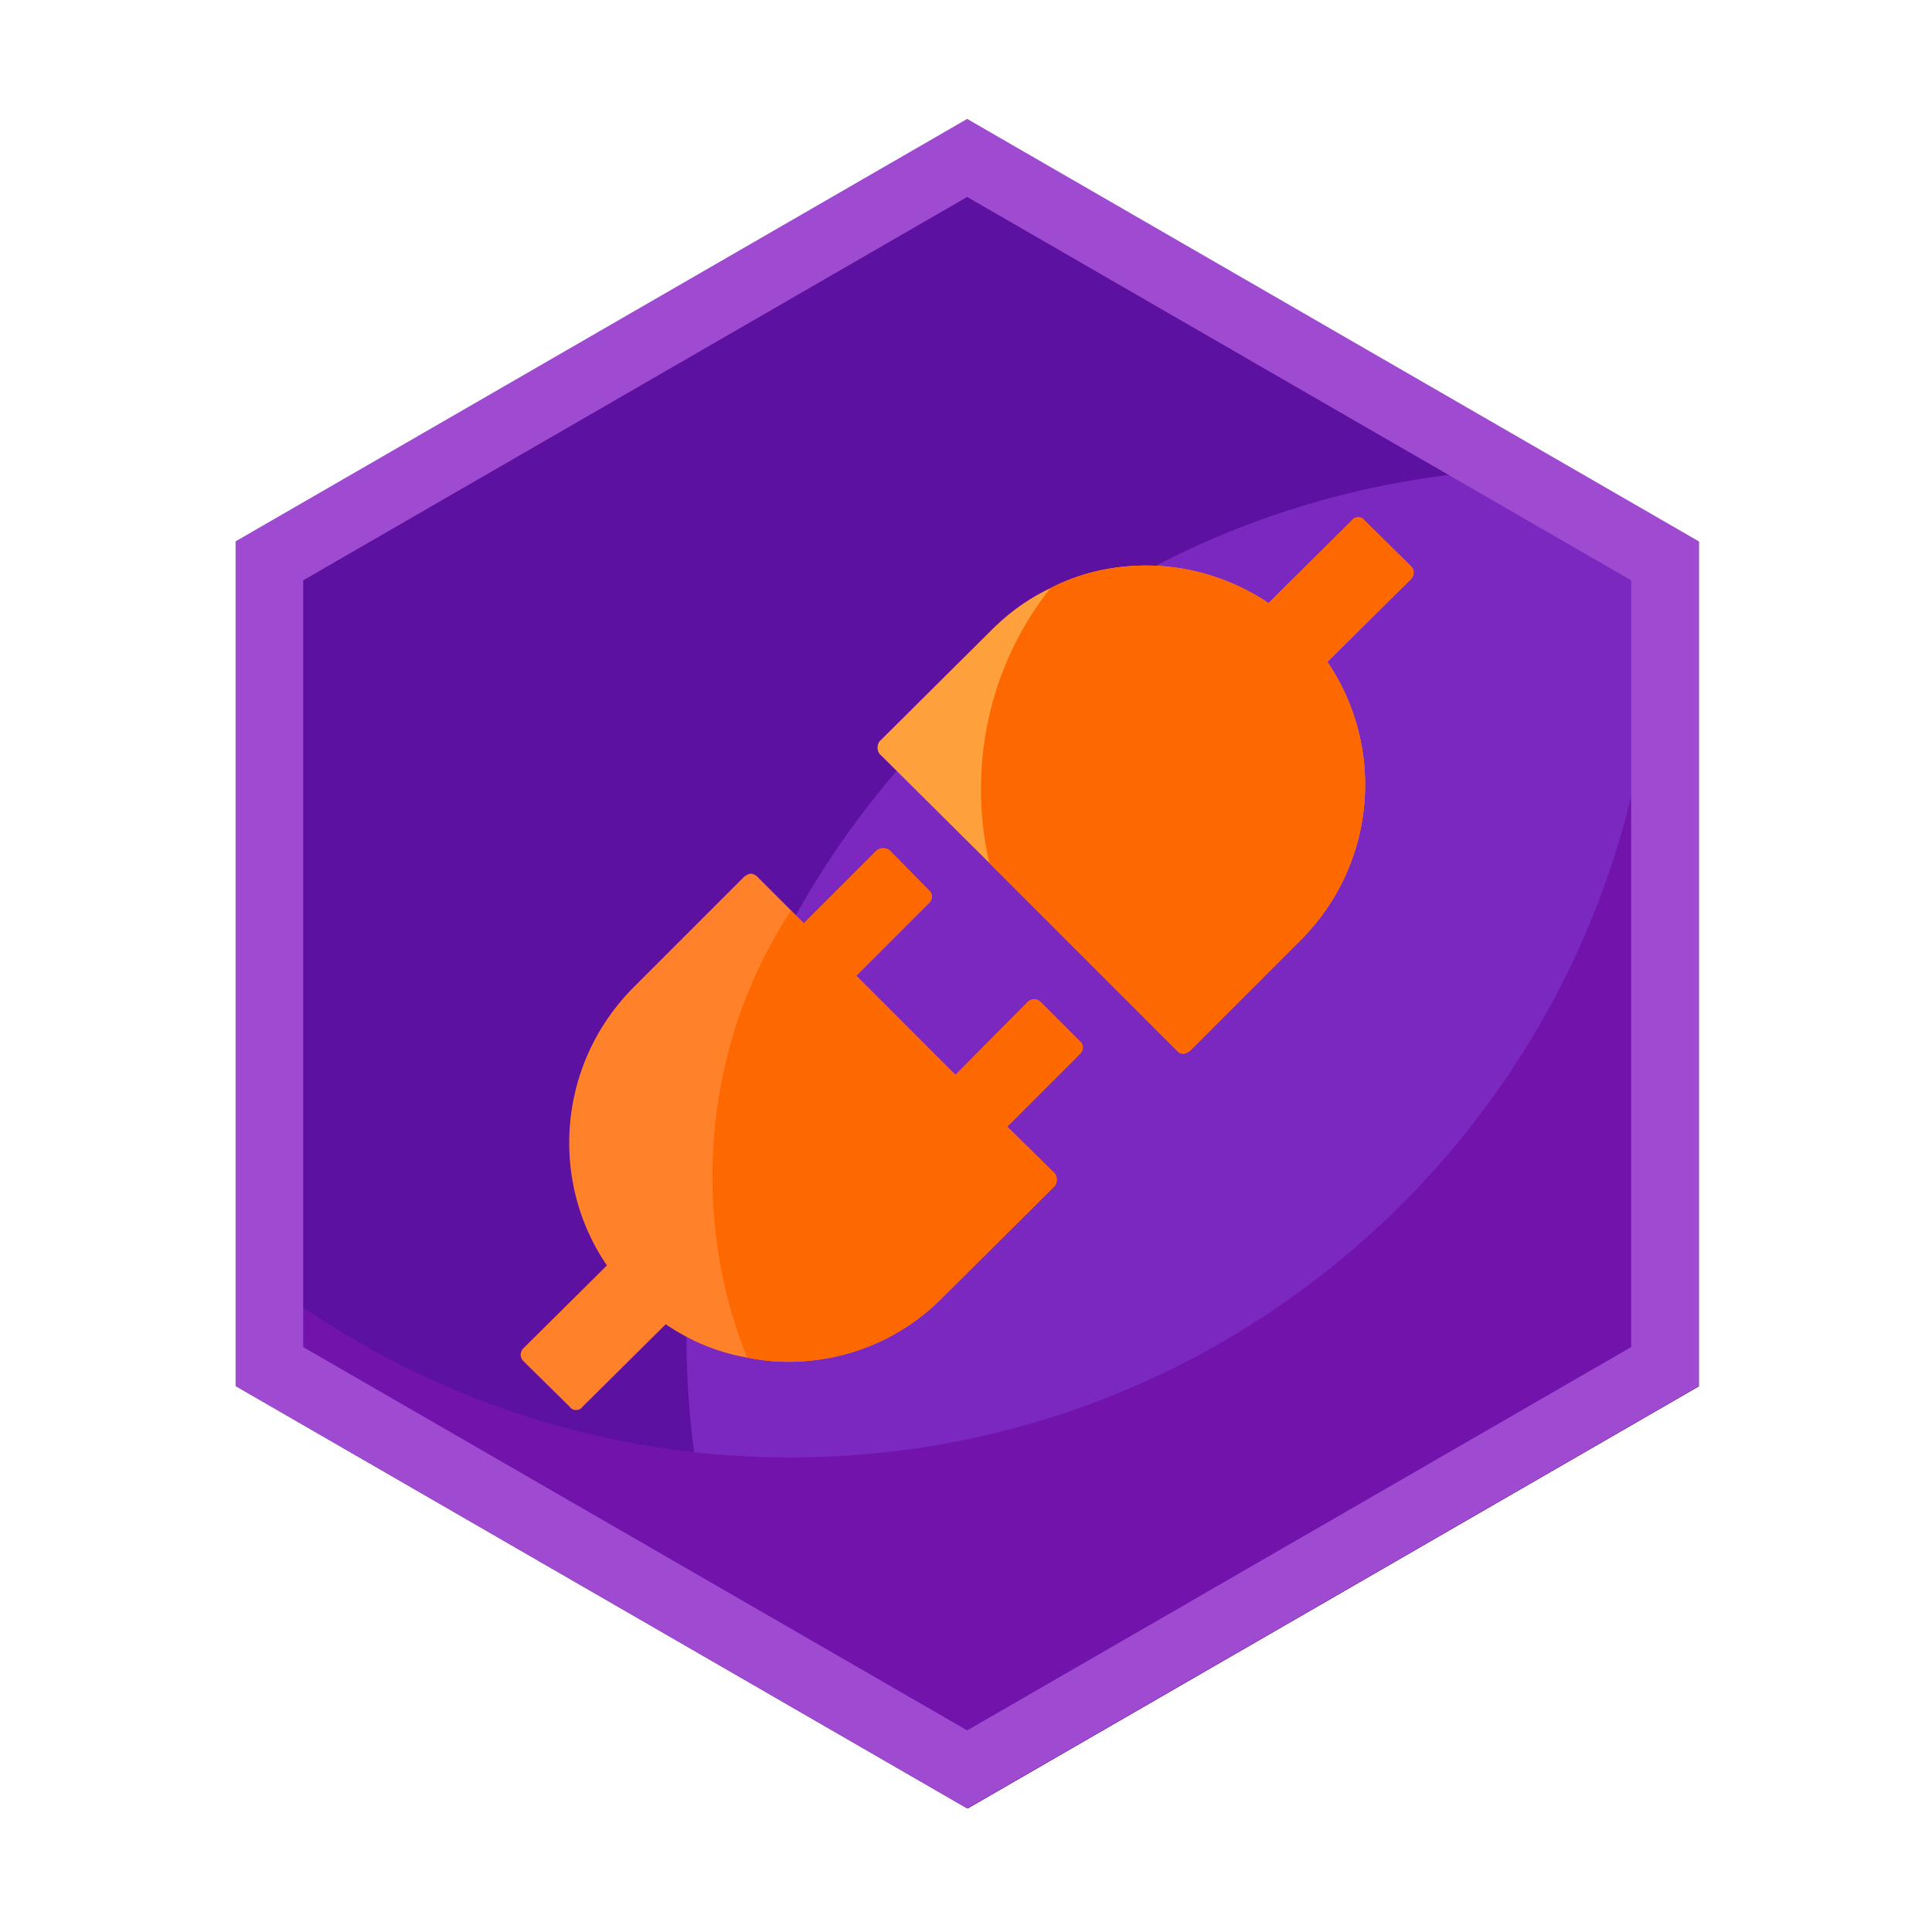<?xml version="1.0" standalone="no"?><!DOCTYPE svg PUBLIC "-//W3C//DTD SVG 1.1//EN" "http://www.w3.org/Graphics/SVG/1.1/DTD/svg11.dtd"><svg t="1686867932267" class="icon" viewBox="0 0 1024 1024" version="1.1" xmlns="http://www.w3.org/2000/svg" p-id="16702" xmlns:xlink="http://www.w3.org/1999/xlink" width="200" height="200"><path d="M512.84 63.56L125.32 287.3v447.47l387.52 223.74 387.53-223.74V287.3z" fill="#5D11A0" p-id="16703"></path><path d="M363.86 708.96c0 66.41 14.33 129.37 39.62 186.41l109.37 63.14 387.52-223.74V287.3l-66.77-38.55c-3.05-0.06-6-0.46-9.07-0.46-254.42 0-460.67 206.25-460.67 460.67z" fill="#7A28BF" p-id="16704"></path><path d="M875.35 272.86c1.2 13.52 2.07 27.13 2.07 40.96 0 253.32-205.36 458.68-458.68 458.68-111.63 0-213.88-39.95-293.41-106.24v68.51l387.52 223.74 387.52-223.74V287.3l-25.02-14.44z" fill="#7214AC" p-id="16705"></path><path d="M512.62 958.51L124.87 734.66V286.92L512.62 63.03l387.75 223.89v447.74L512.62 958.51zM160.69 713.98l351.93 203.17 351.93-203.17V307.6L512.62 104.39 160.69 307.6v406.38z" fill="#9E4AD1" p-id="16706"></path><path d="M747.85 306.89l-44.3 43.93c30.79 45.43 25.91 107.01-13.89 147.18l-58.95 58.95c-1.13 0.75-2.25 1.5-3.38 1.5s-2.63-0.38-3.38-1.5l-99.5-99.5-58.2-57.82c-1.5-1.88-1.5-4.88 0-6.76l59.32-58.95c9.39-9.39 19.9-16.89 31.16-22.15 15.77-8.26 33.41-12.02 50.69-12.02 23.28 0 45.81 7.13 64.96 19.9l44.3-43.93c0.75-1.13 1.88-1.5 3.38-1.5 1.13 0 2.25 0.38 3 1.5l24.78 24.41a4.765 4.765 0 0 1 0.01 6.76z" fill="#FEA13C" p-id="16707"></path><path d="M572.5 558.45l-38.67 38.67 25.16 24.78c1.5 1.88 1.5 4.88 0 6.76l-59.32 58.95c-22.53 22.9-52.19 34.17-81.85 34.17-7.51 0-14.64-0.75-21.78-2.25-15.39-2.63-30.04-8.64-43.18-17.65l-44.31 43.93c-0.75 1.13-1.88 1.5-3.38 1.5-1.13 0-2.25-0.38-3-1.5l-24.78-24.41a4.756 4.756 0 0 1 0-6.76l44.3-43.93c-30.79-45.06-25.91-107.01 13.89-147.18l58.95-58.95c1.13-0.75 2.25-1.5 3.38-1.5s2.63 0.75 3.38 1.5l24.78 24.78 38.67-38.67c1.88-1.5 4.88-1.5 6.76 0l21.03 21.4c1.88 1.5 1.88 4.51 0 6.38l-38.67 38.67 52.57 52.57 38.3-38.67a4.756 4.756 0 0 1 6.76 0l21.03 21.03c1.86 1.5 1.86 4.51-0.02 6.38z" fill="#FF812A" p-id="16708"></path><path d="M572.5 558.45l-38.67 38.67 25.16 24.78c1.5 1.88 1.5 4.88 0 6.76l-59.32 58.95c-22.53 22.9-52.19 34.17-81.85 34.17-7.51 0-14.64-0.75-21.78-2.25-12.02-29.66-18.4-61.95-18.4-96.12 0-51.81 15.02-100.25 41.68-140.8l6.76 6.76 38.67-38.67c1.88-1.5 4.88-1.5 6.76 0l21.03 21.4c1.88 1.5 1.88 4.51 0 6.38l-38.67 38.67 52.57 52.57 38.3-38.67a4.756 4.756 0 0 1 6.76 0l21.03 21.03c1.85 1.49 1.85 4.5-0.03 6.37zM747.85 306.89l-44.3 43.93c30.79 45.43 25.91 107.01-13.89 147.18l-58.95 58.95c-1.13 0.75-2.25 1.5-3.38 1.5s-2.63-0.38-3.38-1.5l-99.5-99.5c-3-12.39-4.51-25.53-4.51-39.05 0-40.17 13.52-77.35 36.8-106.63 15.77-8.26 33.41-12.02 50.69-12.02 23.28 0 45.81 7.13 64.96 19.9l44.3-43.93c0.75-1.13 1.88-1.5 3.38-1.5 1.13 0 2.25 0.38 3 1.5l24.78 24.41a4.774 4.774 0 0 1 0 6.76z" fill="#FD6800" p-id="16709"></path></svg>